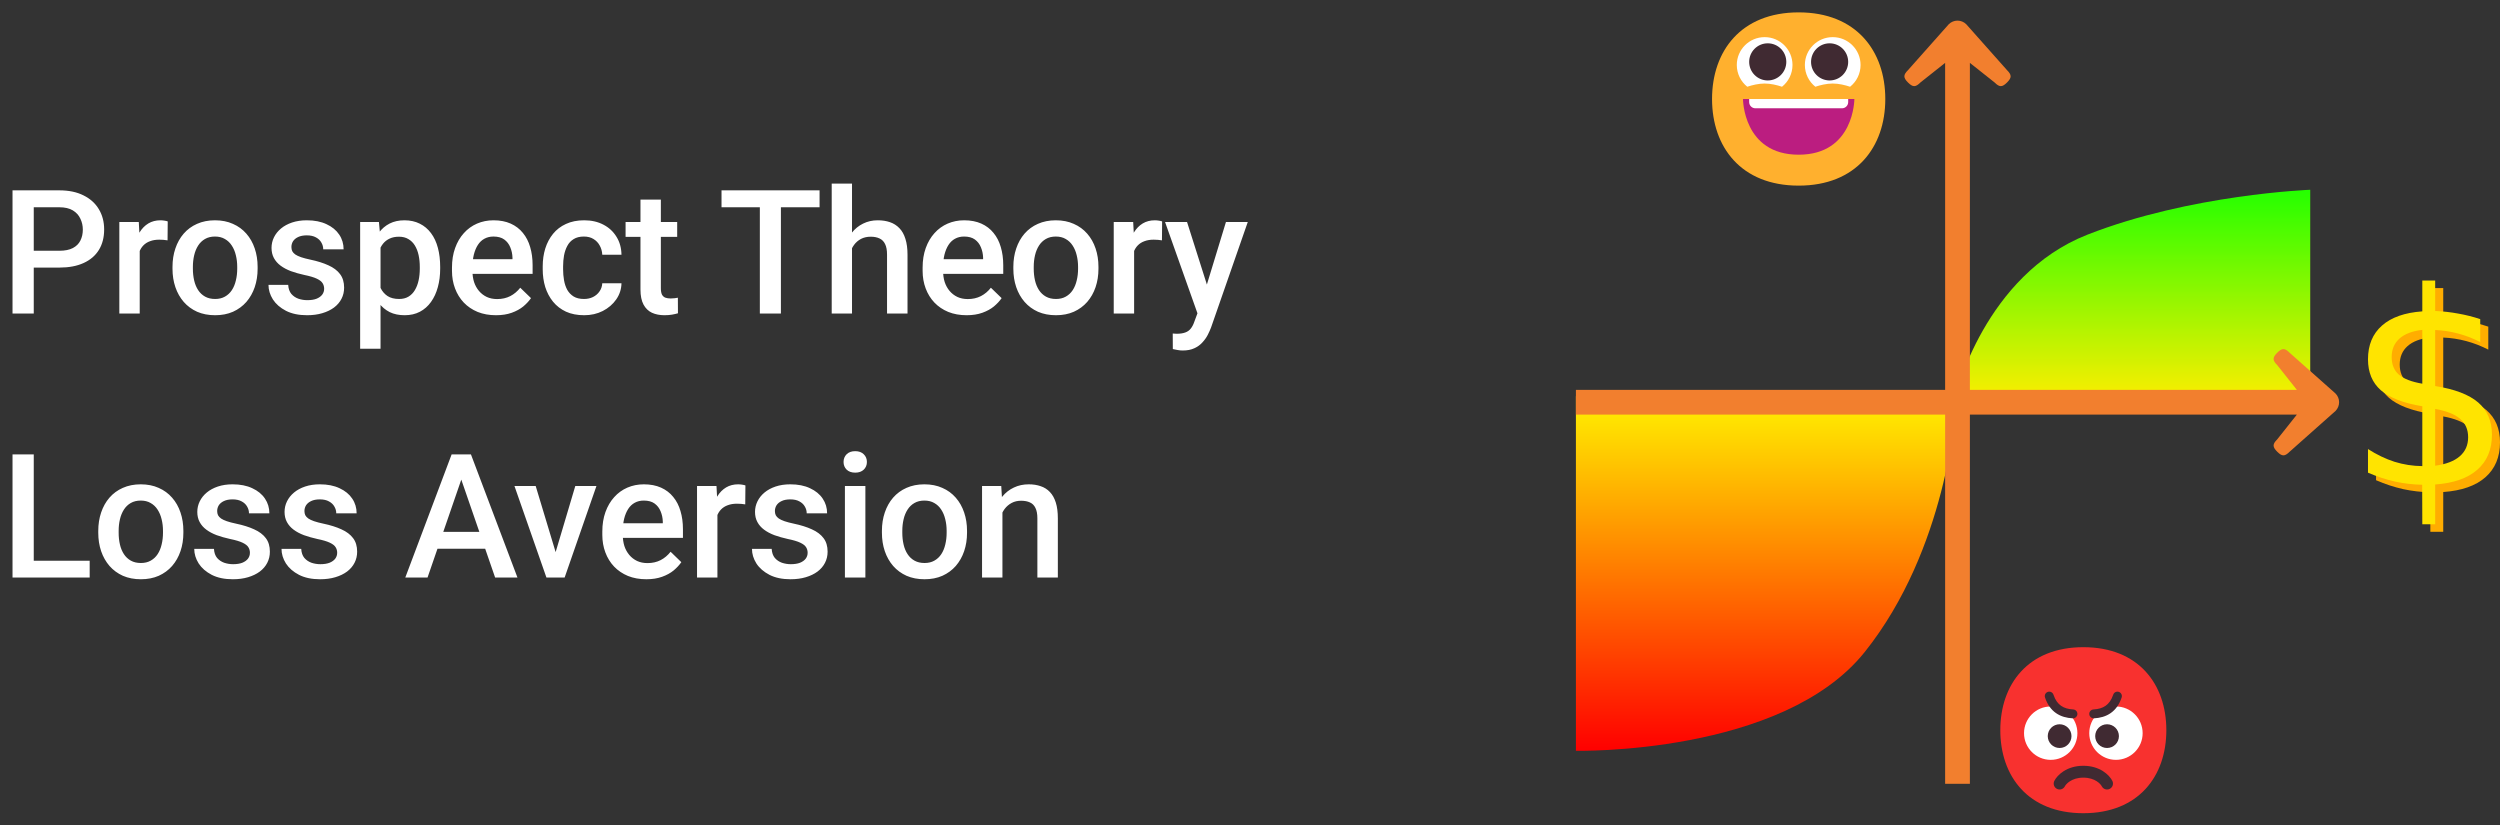 <svg width="303" height="100" viewBox="0 0 303 100" fill="none" xmlns="http://www.w3.org/2000/svg">
<rect x="0" y="0" width="303" height="100" fill="#333333" stroke="none"/>
<path d="M7.188 32.432H3.302V30.392H7.188C7.865 30.392 8.412 30.282 8.829 30.064C9.246 29.845 9.55 29.544 9.741 29.161C9.939 28.771 10.039 28.327 10.039 27.828C10.039 27.356 9.939 26.916 9.741 26.505C9.55 26.088 9.246 25.753 8.829 25.5C8.412 25.248 7.865 25.121 7.188 25.121H4.091V38H1.518V23.07H7.188C8.343 23.07 9.324 23.275 10.131 23.686C10.944 24.089 11.563 24.649 11.987 25.367C12.411 26.078 12.623 26.892 12.623 27.808C12.623 28.771 12.411 29.599 11.987 30.289C11.563 30.98 10.944 31.509 10.131 31.878C9.324 32.248 8.343 32.432 7.188 32.432ZM16.934 29.018V38H14.463V26.905H16.821L16.934 29.018ZM20.328 26.834L20.308 29.13C20.157 29.103 19.993 29.082 19.815 29.069C19.645 29.055 19.474 29.048 19.303 29.048C18.879 29.048 18.506 29.11 18.185 29.233C17.864 29.349 17.594 29.52 17.375 29.746C17.163 29.964 16.999 30.231 16.883 30.545C16.767 30.86 16.698 31.212 16.678 31.602L16.114 31.643C16.114 30.945 16.182 30.299 16.319 29.705C16.456 29.11 16.661 28.587 16.934 28.136C17.214 27.685 17.563 27.332 17.98 27.08C18.404 26.827 18.892 26.7 19.446 26.7C19.597 26.7 19.757 26.714 19.928 26.741C20.106 26.769 20.239 26.799 20.328 26.834ZM20.907 32.576V32.34C20.907 31.54 21.023 30.798 21.256 30.115C21.488 29.424 21.823 28.826 22.261 28.32C22.705 27.808 23.245 27.411 23.881 27.131C24.523 26.844 25.248 26.7 26.055 26.7C26.868 26.7 27.593 26.844 28.228 27.131C28.871 27.411 29.415 27.808 29.859 28.32C30.303 28.826 30.642 29.424 30.874 30.115C31.106 30.798 31.223 31.54 31.223 32.34V32.576C31.223 33.376 31.106 34.117 30.874 34.801C30.642 35.484 30.303 36.083 29.859 36.595C29.415 37.101 28.874 37.498 28.239 37.785C27.603 38.065 26.882 38.205 26.075 38.205C25.262 38.205 24.534 38.065 23.891 37.785C23.255 37.498 22.715 37.101 22.271 36.595C21.827 36.083 21.488 35.484 21.256 34.801C21.023 34.117 20.907 33.376 20.907 32.576ZM23.378 32.34V32.576C23.378 33.075 23.43 33.546 23.532 33.991C23.635 34.435 23.795 34.825 24.014 35.16C24.233 35.495 24.513 35.758 24.855 35.949C25.197 36.141 25.603 36.236 26.075 36.236C26.533 36.236 26.93 36.141 27.265 35.949C27.606 35.758 27.887 35.495 28.105 35.16C28.324 34.825 28.485 34.435 28.587 33.991C28.697 33.546 28.751 33.075 28.751 32.576V32.34C28.751 31.848 28.697 31.383 28.587 30.945C28.485 30.501 28.321 30.108 28.095 29.766C27.876 29.424 27.596 29.158 27.254 28.966C26.919 28.768 26.519 28.669 26.055 28.669C25.59 28.669 25.186 28.768 24.845 28.966C24.51 29.158 24.233 29.424 24.014 29.766C23.795 30.108 23.635 30.501 23.532 30.945C23.43 31.383 23.378 31.848 23.378 32.34ZM39.287 34.996C39.287 34.749 39.225 34.527 39.102 34.329C38.979 34.124 38.743 33.94 38.395 33.775C38.053 33.611 37.547 33.461 36.877 33.324C36.289 33.194 35.749 33.041 35.257 32.863C34.772 32.678 34.355 32.456 34.006 32.196C33.658 31.936 33.388 31.629 33.196 31.273C33.005 30.918 32.909 30.508 32.909 30.043C32.909 29.592 33.008 29.165 33.206 28.761C33.405 28.358 33.688 28.002 34.057 27.695C34.427 27.387 34.874 27.145 35.401 26.967C35.934 26.789 36.529 26.7 37.185 26.7C38.115 26.7 38.911 26.857 39.574 27.172C40.244 27.48 40.757 27.9 41.112 28.433C41.468 28.959 41.645 29.554 41.645 30.217H39.174C39.174 29.923 39.099 29.65 38.949 29.397C38.805 29.137 38.586 28.929 38.292 28.771C37.998 28.607 37.629 28.525 37.185 28.525C36.761 28.525 36.409 28.594 36.129 28.73C35.855 28.86 35.65 29.031 35.514 29.243C35.384 29.455 35.319 29.688 35.319 29.94C35.319 30.125 35.353 30.293 35.421 30.443C35.496 30.586 35.62 30.72 35.79 30.843C35.961 30.959 36.194 31.068 36.488 31.171C36.788 31.273 37.164 31.373 37.616 31.468C38.463 31.646 39.191 31.875 39.8 32.155C40.415 32.429 40.887 32.784 41.215 33.222C41.543 33.652 41.707 34.199 41.707 34.862C41.707 35.355 41.601 35.806 41.389 36.216C41.184 36.619 40.883 36.971 40.487 37.272C40.09 37.566 39.615 37.795 39.061 37.959C38.514 38.123 37.899 38.205 37.216 38.205C36.211 38.205 35.36 38.027 34.663 37.672C33.965 37.31 33.435 36.848 33.073 36.288C32.718 35.72 32.54 35.132 32.54 34.524H34.929C34.956 34.982 35.083 35.348 35.309 35.621C35.541 35.888 35.828 36.083 36.17 36.206C36.518 36.322 36.877 36.38 37.246 36.38C37.691 36.38 38.063 36.322 38.364 36.206C38.665 36.083 38.894 35.919 39.051 35.713C39.208 35.502 39.287 35.262 39.287 34.996ZM46.121 29.038V42.266H43.65V26.905H45.926L46.121 29.038ZM53.35 32.35V32.565C53.35 33.372 53.254 34.121 53.063 34.811C52.878 35.495 52.601 36.093 52.232 36.605C51.87 37.111 51.422 37.504 50.889 37.785C50.356 38.065 49.741 38.205 49.043 38.205C48.353 38.205 47.748 38.079 47.228 37.826C46.716 37.566 46.282 37.2 45.926 36.728C45.571 36.257 45.283 35.703 45.065 35.067C44.853 34.425 44.703 33.721 44.614 32.955V32.124C44.703 31.311 44.853 30.573 45.065 29.91C45.283 29.247 45.571 28.676 45.926 28.197C46.282 27.719 46.716 27.35 47.228 27.09C47.741 26.83 48.339 26.7 49.023 26.7C49.72 26.7 50.339 26.837 50.879 27.11C51.419 27.377 51.873 27.76 52.242 28.259C52.612 28.751 52.889 29.346 53.073 30.043C53.258 30.733 53.35 31.502 53.35 32.35ZM50.879 32.565V32.35C50.879 31.837 50.831 31.362 50.735 30.925C50.639 30.48 50.489 30.091 50.284 29.756C50.079 29.421 49.816 29.161 49.495 28.977C49.18 28.785 48.801 28.689 48.356 28.689C47.919 28.689 47.543 28.765 47.228 28.915C46.914 29.059 46.651 29.26 46.439 29.52C46.227 29.78 46.063 30.084 45.947 30.433C45.83 30.774 45.748 31.147 45.7 31.55V33.54C45.782 34.032 45.923 34.483 46.121 34.893C46.319 35.303 46.599 35.631 46.962 35.877C47.331 36.117 47.803 36.236 48.377 36.236C48.821 36.236 49.2 36.141 49.515 35.949C49.829 35.758 50.086 35.495 50.284 35.16C50.489 34.818 50.639 34.425 50.735 33.98C50.831 33.536 50.879 33.065 50.879 32.565ZM60.112 38.205C59.292 38.205 58.55 38.072 57.887 37.805C57.231 37.532 56.67 37.152 56.205 36.667C55.747 36.182 55.395 35.611 55.149 34.955C54.903 34.298 54.78 33.591 54.78 32.832V32.422C54.78 31.554 54.907 30.768 55.16 30.064C55.412 29.359 55.764 28.758 56.216 28.259C56.667 27.753 57.2 27.367 57.815 27.1C58.431 26.834 59.097 26.7 59.815 26.7C60.608 26.7 61.301 26.834 61.896 27.1C62.491 27.367 62.983 27.743 63.373 28.228C63.769 28.706 64.063 29.277 64.255 29.94C64.453 30.604 64.552 31.335 64.552 32.135V33.191H55.98V31.417H62.112V31.222C62.098 30.778 62.009 30.361 61.845 29.971C61.688 29.581 61.445 29.267 61.117 29.028C60.789 28.789 60.351 28.669 59.804 28.669C59.394 28.669 59.029 28.758 58.707 28.936C58.393 29.106 58.13 29.356 57.918 29.684C57.706 30.012 57.542 30.409 57.426 30.873C57.316 31.331 57.261 31.848 57.261 32.422V32.832C57.261 33.317 57.326 33.769 57.456 34.185C57.593 34.596 57.791 34.955 58.051 35.262C58.311 35.57 58.625 35.812 58.994 35.99C59.364 36.161 59.784 36.247 60.256 36.247C60.85 36.247 61.38 36.127 61.845 35.888C62.31 35.648 62.713 35.31 63.055 34.873L64.357 36.134C64.118 36.482 63.807 36.817 63.424 37.139C63.041 37.453 62.573 37.709 62.019 37.908C61.472 38.106 60.837 38.205 60.112 38.205ZM70.781 36.236C71.184 36.236 71.547 36.158 71.868 36.001C72.196 35.836 72.459 35.611 72.657 35.324C72.862 35.037 72.975 34.705 72.996 34.329H75.323C75.31 35.047 75.098 35.7 74.688 36.288C74.278 36.876 73.734 37.344 73.057 37.692C72.381 38.034 71.632 38.205 70.812 38.205C69.964 38.205 69.226 38.062 68.597 37.774C67.968 37.48 67.445 37.077 67.028 36.565C66.611 36.052 66.297 35.46 66.085 34.791C65.88 34.121 65.777 33.403 65.777 32.637V32.278C65.777 31.513 65.88 30.795 66.085 30.125C66.297 29.448 66.611 28.854 67.028 28.341C67.445 27.828 67.968 27.428 68.597 27.141C69.226 26.847 69.961 26.7 70.802 26.7C71.69 26.7 72.469 26.878 73.139 27.233C73.809 27.582 74.336 28.071 74.719 28.7C75.108 29.322 75.31 30.046 75.323 30.873H72.996C72.975 30.463 72.873 30.094 72.688 29.766C72.51 29.431 72.258 29.165 71.929 28.966C71.608 28.768 71.222 28.669 70.771 28.669C70.272 28.669 69.858 28.771 69.53 28.977C69.202 29.175 68.945 29.448 68.761 29.797C68.576 30.139 68.443 30.525 68.361 30.956C68.286 31.379 68.248 31.82 68.248 32.278V32.637C68.248 33.095 68.286 33.54 68.361 33.97C68.436 34.401 68.566 34.787 68.751 35.129C68.942 35.464 69.202 35.734 69.53 35.939C69.858 36.137 70.275 36.236 70.781 36.236ZM82.075 26.905V28.71H75.82V26.905H82.075ZM77.625 24.188H80.096V34.934C80.096 35.276 80.144 35.539 80.24 35.724C80.343 35.901 80.483 36.021 80.66 36.083C80.838 36.144 81.047 36.175 81.286 36.175C81.457 36.175 81.621 36.165 81.778 36.144C81.935 36.123 82.062 36.103 82.157 36.083L82.168 37.969C81.963 38.031 81.723 38.085 81.45 38.133C81.183 38.181 80.876 38.205 80.527 38.205C79.96 38.205 79.457 38.106 79.02 37.908C78.582 37.703 78.24 37.371 77.994 36.913C77.748 36.455 77.625 35.847 77.625 35.088V24.188ZM94.646 23.07V38H92.093V23.07H94.646ZM99.332 23.07V25.121H87.448V23.07H99.332ZM103.264 22.25V38H100.803V22.25H103.264ZM102.834 32.042L102.034 32.032C102.041 31.267 102.147 30.559 102.352 29.91C102.564 29.26 102.857 28.696 103.233 28.218C103.616 27.732 104.074 27.36 104.607 27.1C105.141 26.834 105.732 26.7 106.381 26.7C106.928 26.7 107.42 26.775 107.858 26.926C108.302 27.076 108.685 27.319 109.006 27.654C109.328 27.982 109.57 28.413 109.734 28.946C109.905 29.472 109.991 30.115 109.991 30.873V38H107.509V30.853C107.509 30.32 107.431 29.896 107.273 29.581C107.123 29.267 106.901 29.041 106.607 28.905C106.313 28.761 105.954 28.689 105.53 28.689C105.086 28.689 104.693 28.778 104.351 28.956C104.016 29.134 103.736 29.377 103.51 29.684C103.285 29.992 103.114 30.347 102.998 30.75C102.888 31.154 102.834 31.584 102.834 32.042ZM117.153 38.205C116.333 38.205 115.591 38.072 114.928 37.805C114.271 37.532 113.711 37.152 113.246 36.667C112.788 36.182 112.436 35.611 112.19 34.955C111.944 34.298 111.821 33.591 111.821 32.832V32.422C111.821 31.554 111.947 30.768 112.2 30.064C112.453 29.359 112.805 28.758 113.256 28.259C113.708 27.753 114.241 27.367 114.856 27.1C115.471 26.834 116.138 26.7 116.855 26.7C117.648 26.7 118.342 26.834 118.937 27.1C119.532 27.367 120.024 27.743 120.414 28.228C120.81 28.706 121.104 29.277 121.295 29.94C121.494 30.604 121.593 31.335 121.593 32.135V33.191H113.021V31.417H119.152V31.222C119.139 30.778 119.05 30.361 118.886 29.971C118.729 29.581 118.486 29.267 118.158 29.028C117.83 28.789 117.392 28.669 116.845 28.669C116.435 28.669 116.069 28.758 115.748 28.936C115.434 29.106 115.17 29.356 114.959 29.684C114.747 30.012 114.583 30.409 114.466 30.873C114.357 31.331 114.302 31.848 114.302 32.422V32.832C114.302 33.317 114.367 33.769 114.497 34.185C114.634 34.596 114.832 34.955 115.092 35.262C115.352 35.57 115.666 35.812 116.035 35.99C116.404 36.161 116.825 36.247 117.296 36.247C117.891 36.247 118.421 36.127 118.886 35.888C119.351 35.648 119.754 35.31 120.096 34.873L121.398 36.134C121.159 36.482 120.848 36.817 120.465 37.139C120.082 37.453 119.614 37.709 119.06 37.908C118.513 38.106 117.877 38.205 117.153 38.205ZM122.818 32.576V32.34C122.818 31.54 122.934 30.798 123.166 30.115C123.399 29.424 123.734 28.826 124.171 28.32C124.616 27.808 125.156 27.411 125.791 27.131C126.434 26.844 127.159 26.7 127.965 26.7C128.779 26.7 129.503 26.844 130.139 27.131C130.782 27.411 131.325 27.808 131.77 28.32C132.214 28.826 132.552 29.424 132.785 30.115C133.017 30.798 133.133 31.54 133.133 32.34V32.576C133.133 33.376 133.017 34.117 132.785 34.801C132.552 35.484 132.214 36.083 131.77 36.595C131.325 37.101 130.785 37.498 130.149 37.785C129.514 38.065 128.792 38.205 127.986 38.205C127.172 38.205 126.444 38.065 125.802 37.785C125.166 37.498 124.626 37.101 124.182 36.595C123.737 36.083 123.399 35.484 123.166 34.801C122.934 34.117 122.818 33.376 122.818 32.576ZM125.289 32.34V32.576C125.289 33.075 125.34 33.546 125.443 33.991C125.545 34.435 125.706 34.825 125.925 35.16C126.144 35.495 126.424 35.758 126.766 35.949C127.107 36.141 127.514 36.236 127.986 36.236C128.444 36.236 128.84 36.141 129.175 35.949C129.517 35.758 129.797 35.495 130.016 35.16C130.235 34.825 130.395 34.435 130.498 33.991C130.607 33.546 130.662 33.075 130.662 32.576V32.34C130.662 31.848 130.607 31.383 130.498 30.945C130.395 30.501 130.231 30.108 130.006 29.766C129.787 29.424 129.507 29.158 129.165 28.966C128.83 28.768 128.43 28.669 127.965 28.669C127.5 28.669 127.097 28.768 126.755 28.966C126.42 29.158 126.144 29.424 125.925 29.766C125.706 30.108 125.545 30.501 125.443 30.945C125.34 31.383 125.289 31.848 125.289 32.34ZM137.455 29.018V38H134.984V26.905H137.342L137.455 29.018ZM140.849 26.834L140.829 29.13C140.678 29.103 140.514 29.082 140.336 29.069C140.165 29.055 139.995 29.048 139.824 29.048C139.4 29.048 139.027 29.11 138.706 29.233C138.385 29.349 138.115 29.52 137.896 29.746C137.684 29.964 137.52 30.231 137.404 30.545C137.288 30.86 137.219 31.212 137.199 31.602L136.635 31.643C136.635 30.945 136.703 30.299 136.84 29.705C136.976 29.11 137.182 28.587 137.455 28.136C137.735 27.685 138.084 27.332 138.501 27.08C138.925 26.827 139.413 26.7 139.967 26.7C140.118 26.7 140.278 26.714 140.449 26.741C140.627 26.769 140.76 26.799 140.849 26.834ZM145.571 36.79L148.585 26.905H151.231L146.781 39.692C146.678 39.965 146.545 40.263 146.381 40.584C146.217 40.905 146.001 41.209 145.735 41.497C145.475 41.791 145.15 42.026 144.761 42.204C144.371 42.389 143.899 42.481 143.346 42.481C143.127 42.481 142.915 42.46 142.71 42.419C142.512 42.385 142.324 42.348 142.146 42.307L142.136 40.42C142.204 40.427 142.286 40.434 142.382 40.44C142.484 40.447 142.566 40.451 142.628 40.451C143.038 40.451 143.38 40.399 143.653 40.297C143.927 40.201 144.149 40.044 144.32 39.825C144.497 39.606 144.648 39.312 144.771 38.943L145.571 36.79ZM143.869 26.905L146.504 35.211L146.945 37.815L145.232 38.256L141.203 26.905H143.869ZM10.869 67.96V70H3.374V67.96H10.869ZM4.091 55.07V70H1.518V55.07H4.091ZM11.91 64.576V64.34C11.91 63.54 12.026 62.798 12.258 62.115C12.491 61.424 12.826 60.826 13.263 60.32C13.707 59.808 14.248 59.411 14.883 59.131C15.526 58.844 16.25 58.7 17.057 58.7C17.871 58.7 18.595 58.844 19.231 59.131C19.873 59.411 20.417 59.808 20.861 60.32C21.306 60.826 21.644 61.424 21.876 62.115C22.109 62.798 22.225 63.54 22.225 64.34V64.576C22.225 65.376 22.109 66.117 21.876 66.801C21.644 67.484 21.306 68.082 20.861 68.595C20.417 69.101 19.877 69.498 19.241 69.785C18.605 70.065 17.884 70.205 17.078 70.205C16.264 70.205 15.536 70.065 14.893 69.785C14.258 69.498 13.718 69.101 13.273 68.595C12.829 68.082 12.491 67.484 12.258 66.801C12.026 66.117 11.91 65.376 11.91 64.576ZM14.381 64.34V64.576C14.381 65.075 14.432 65.546 14.535 65.991C14.637 66.435 14.798 66.825 15.017 67.16C15.235 67.495 15.516 67.758 15.857 67.949C16.199 68.141 16.606 68.236 17.078 68.236C17.536 68.236 17.932 68.141 18.267 67.949C18.609 67.758 18.889 67.495 19.108 67.16C19.327 66.825 19.487 66.435 19.59 65.991C19.699 65.546 19.754 65.075 19.754 64.576V64.34C19.754 63.848 19.699 63.383 19.59 62.945C19.487 62.501 19.323 62.108 19.098 61.766C18.879 61.424 18.599 61.158 18.257 60.966C17.922 60.768 17.522 60.669 17.057 60.669C16.592 60.669 16.189 60.768 15.847 60.966C15.512 61.158 15.235 61.424 15.017 61.766C14.798 62.108 14.637 62.501 14.535 62.945C14.432 63.383 14.381 63.848 14.381 64.34ZM30.29 66.996C30.29 66.749 30.228 66.527 30.105 66.329C29.982 66.124 29.746 65.939 29.397 65.775C29.056 65.611 28.55 65.461 27.88 65.324C27.292 65.194 26.752 65.04 26.26 64.863C25.774 64.678 25.357 64.456 25.009 64.196C24.66 63.937 24.39 63.629 24.199 63.273C24.007 62.918 23.912 62.508 23.912 62.043C23.912 61.592 24.011 61.165 24.209 60.761C24.407 60.358 24.691 60.002 25.06 59.695C25.429 59.387 25.877 59.145 26.403 58.967C26.936 58.789 27.531 58.7 28.187 58.7C29.117 58.7 29.913 58.857 30.577 59.172C31.247 59.48 31.759 59.9 32.115 60.433C32.47 60.959 32.648 61.554 32.648 62.217H30.177C30.177 61.923 30.102 61.65 29.951 61.397C29.808 61.137 29.589 60.929 29.295 60.772C29.001 60.607 28.632 60.525 28.187 60.525C27.764 60.525 27.412 60.594 27.131 60.73C26.858 60.86 26.653 61.031 26.516 61.243C26.386 61.455 26.321 61.688 26.321 61.94C26.321 62.125 26.355 62.292 26.424 62.443C26.499 62.586 26.622 62.72 26.793 62.843C26.964 62.959 27.196 63.068 27.49 63.171C27.791 63.273 28.167 63.373 28.618 63.468C29.466 63.646 30.194 63.875 30.802 64.155C31.417 64.429 31.889 64.784 32.217 65.222C32.545 65.652 32.709 66.199 32.709 66.862C32.709 67.355 32.603 67.806 32.392 68.216C32.186 68.619 31.886 68.971 31.489 69.272C31.093 69.566 30.618 69.795 30.064 69.959C29.517 70.123 28.902 70.205 28.218 70.205C27.213 70.205 26.362 70.027 25.665 69.672C24.968 69.31 24.438 68.848 24.076 68.288C23.72 67.72 23.542 67.132 23.542 66.524H25.932C25.959 66.982 26.085 67.348 26.311 67.621C26.543 67.888 26.831 68.082 27.172 68.206C27.521 68.322 27.88 68.38 28.249 68.38C28.693 68.38 29.066 68.322 29.367 68.206C29.667 68.082 29.896 67.918 30.054 67.713C30.211 67.501 30.29 67.262 30.29 66.996ZM40.866 66.996C40.866 66.749 40.805 66.527 40.681 66.329C40.559 66.124 40.323 65.939 39.974 65.775C39.632 65.611 39.126 65.461 38.456 65.324C37.868 65.194 37.328 65.04 36.836 64.863C36.351 64.678 35.934 64.456 35.585 64.196C35.237 63.937 34.967 63.629 34.775 63.273C34.584 62.918 34.488 62.508 34.488 62.043C34.488 61.592 34.587 61.165 34.785 60.761C34.984 60.358 35.267 60.002 35.637 59.695C36.006 59.387 36.453 59.145 36.98 58.967C37.513 58.789 38.108 58.7 38.764 58.7C39.694 58.7 40.49 58.857 41.153 59.172C41.823 59.48 42.336 59.9 42.691 60.433C43.047 60.959 43.224 61.554 43.224 62.217H40.753C40.753 61.923 40.678 61.65 40.528 61.397C40.384 61.137 40.165 60.929 39.871 60.772C39.578 60.607 39.208 60.525 38.764 60.525C38.34 60.525 37.988 60.594 37.708 60.73C37.434 60.86 37.229 61.031 37.093 61.243C36.963 61.455 36.898 61.688 36.898 61.94C36.898 62.125 36.932 62.292 37 62.443C37.076 62.586 37.199 62.72 37.37 62.843C37.54 62.959 37.773 63.068 38.067 63.171C38.367 63.273 38.743 63.373 39.195 63.468C40.042 63.646 40.77 63.875 41.379 64.155C41.994 64.429 42.466 64.784 42.794 65.222C43.122 65.652 43.286 66.199 43.286 66.862C43.286 67.355 43.18 67.806 42.968 68.216C42.763 68.619 42.462 68.971 42.066 69.272C41.669 69.566 41.194 69.795 40.641 69.959C40.094 70.123 39.478 70.205 38.795 70.205C37.79 70.205 36.939 70.027 36.242 69.672C35.544 69.31 35.014 68.848 34.652 68.288C34.297 67.72 34.119 67.132 34.119 66.524H36.508C36.535 66.982 36.662 67.348 36.888 67.621C37.12 67.888 37.407 68.082 37.749 68.206C38.097 68.322 38.456 68.38 38.826 68.38C39.27 68.38 39.642 68.322 39.943 68.206C40.244 68.082 40.473 67.918 40.63 67.713C40.788 67.501 40.866 67.262 40.866 66.996ZM56.277 57.06L51.817 70H49.12L54.739 55.07H56.462L56.277 57.06ZM60.01 70L55.539 57.06L55.344 55.07H57.077L62.717 70H60.01ZM59.794 64.463V66.503H51.673V64.463H59.794ZM67.008 68.041L69.725 58.905H72.288L68.433 70H66.833L67.008 68.041ZM64.926 58.905L67.695 68.082L67.828 70H66.228L62.352 58.905H64.926ZM78.333 70.205C77.512 70.205 76.771 70.072 76.108 69.805C75.451 69.532 74.891 69.152 74.426 68.667C73.968 68.182 73.616 67.611 73.37 66.955C73.124 66.298 73.001 65.591 73.001 64.832V64.422C73.001 63.554 73.127 62.768 73.38 62.063C73.633 61.359 73.985 60.758 74.436 60.259C74.887 59.753 75.421 59.367 76.036 59.1C76.651 58.834 77.318 58.7 78.035 58.7C78.828 58.7 79.522 58.834 80.117 59.1C80.712 59.367 81.204 59.743 81.594 60.228C81.99 60.706 82.284 61.277 82.475 61.94C82.674 62.603 82.773 63.335 82.773 64.135V65.191H74.2V63.417H80.332V63.222C80.319 62.778 80.23 62.361 80.066 61.971C79.908 61.581 79.666 61.267 79.338 61.028C79.01 60.789 78.572 60.669 78.025 60.669C77.615 60.669 77.249 60.758 76.928 60.935C76.614 61.106 76.35 61.356 76.138 61.684C75.927 62.012 75.762 62.409 75.646 62.873C75.537 63.331 75.482 63.848 75.482 64.422V64.832C75.482 65.317 75.547 65.769 75.677 66.186C75.814 66.596 76.012 66.955 76.272 67.262C76.531 67.57 76.846 67.812 77.215 67.99C77.584 68.161 78.005 68.247 78.476 68.247C79.071 68.247 79.601 68.127 80.066 67.888C80.531 67.648 80.934 67.31 81.276 66.873L82.578 68.134C82.339 68.482 82.028 68.817 81.645 69.139C81.262 69.453 80.794 69.71 80.24 69.908C79.693 70.106 79.057 70.205 78.333 70.205ZM86.951 61.018V70H84.48V58.905H86.838L86.951 61.018ZM90.345 58.834L90.324 61.13C90.174 61.103 90.01 61.083 89.832 61.069C89.661 61.055 89.49 61.048 89.32 61.048C88.896 61.048 88.523 61.11 88.202 61.233C87.88 61.349 87.611 61.52 87.392 61.746C87.18 61.964 87.016 62.231 86.9 62.545C86.783 62.86 86.715 63.212 86.695 63.602L86.13 63.643C86.13 62.945 86.199 62.299 86.336 61.705C86.472 61.11 86.677 60.587 86.951 60.136C87.231 59.685 87.58 59.333 87.997 59.08C88.421 58.827 88.909 58.7 89.463 58.7C89.613 58.7 89.774 58.714 89.945 58.741C90.123 58.769 90.256 58.799 90.345 58.834ZM97.886 66.996C97.886 66.749 97.825 66.527 97.702 66.329C97.579 66.124 97.343 65.939 96.994 65.775C96.652 65.611 96.147 65.461 95.477 65.324C94.889 65.194 94.349 65.04 93.856 64.863C93.371 64.678 92.954 64.456 92.606 64.196C92.257 63.937 91.987 63.629 91.796 63.273C91.604 62.918 91.508 62.508 91.508 62.043C91.508 61.592 91.608 61.165 91.806 60.761C92.004 60.358 92.288 60.002 92.657 59.695C93.026 59.387 93.474 59.145 94 58.967C94.533 58.789 95.128 58.7 95.784 58.7C96.714 58.7 97.51 58.857 98.173 59.172C98.843 59.48 99.356 59.9 99.712 60.433C100.067 60.959 100.245 61.554 100.245 62.217H97.773C97.773 61.923 97.698 61.65 97.548 61.397C97.404 61.137 97.186 60.929 96.892 60.772C96.598 60.607 96.229 60.525 95.784 60.525C95.361 60.525 95.008 60.594 94.728 60.73C94.455 60.86 94.25 61.031 94.113 61.243C93.983 61.455 93.918 61.688 93.918 61.94C93.918 62.125 93.952 62.292 94.021 62.443C94.096 62.586 94.219 62.72 94.39 62.843C94.561 62.959 94.793 63.068 95.087 63.171C95.388 63.273 95.764 63.373 96.215 63.468C97.063 63.646 97.791 63.875 98.399 64.155C99.014 64.429 99.486 64.784 99.814 65.222C100.142 65.652 100.306 66.199 100.306 66.862C100.306 67.355 100.2 67.806 99.988 68.216C99.783 68.619 99.483 68.971 99.086 69.272C98.69 69.566 98.215 69.795 97.661 69.959C97.114 70.123 96.499 70.205 95.815 70.205C94.81 70.205 93.959 70.027 93.262 69.672C92.565 69.31 92.035 68.848 91.672 68.288C91.317 67.72 91.139 67.132 91.139 66.524H93.528C93.556 66.982 93.682 67.348 93.908 67.621C94.14 67.888 94.427 68.082 94.769 68.206C95.118 68.322 95.477 68.38 95.846 68.38C96.29 68.38 96.663 68.322 96.963 68.206C97.264 68.082 97.493 67.918 97.65 67.713C97.808 67.501 97.886 67.262 97.886 66.996ZM104.884 58.905V70H102.403V58.905H104.884ZM102.239 55.993C102.239 55.617 102.362 55.306 102.608 55.06C102.861 54.807 103.21 54.681 103.654 54.681C104.091 54.681 104.437 54.807 104.69 55.06C104.942 55.306 105.069 55.617 105.069 55.993C105.069 56.362 104.942 56.67 104.69 56.916C104.437 57.162 104.091 57.285 103.654 57.285C103.21 57.285 102.861 57.162 102.608 56.916C102.362 56.67 102.239 56.362 102.239 55.993ZM106.889 64.576V64.34C106.889 63.54 107.005 62.798 107.237 62.115C107.47 61.424 107.805 60.826 108.242 60.32C108.687 59.808 109.227 59.411 109.862 59.131C110.505 58.844 111.23 58.7 112.036 58.7C112.85 58.7 113.574 58.844 114.21 59.131C114.853 59.411 115.396 59.808 115.84 60.32C116.285 60.826 116.623 61.424 116.855 62.115C117.088 62.798 117.204 63.54 117.204 64.34V64.576C117.204 65.376 117.088 66.117 116.855 66.801C116.623 67.484 116.285 68.082 115.84 68.595C115.396 69.101 114.856 69.498 114.22 69.785C113.584 70.065 112.863 70.205 112.057 70.205C111.243 70.205 110.515 70.065 109.873 69.785C109.237 69.498 108.697 69.101 108.252 68.595C107.808 68.082 107.47 67.484 107.237 66.801C107.005 66.117 106.889 65.376 106.889 64.576ZM109.36 64.34V64.576C109.36 65.075 109.411 65.546 109.514 65.991C109.616 66.435 109.777 66.825 109.996 67.16C110.214 67.495 110.495 67.758 110.836 67.949C111.178 68.141 111.585 68.236 112.057 68.236C112.515 68.236 112.911 68.141 113.246 67.949C113.588 67.758 113.868 67.495 114.087 67.16C114.306 66.825 114.466 66.435 114.569 65.991C114.678 65.546 114.733 65.075 114.733 64.576V64.34C114.733 63.848 114.678 63.383 114.569 62.945C114.466 62.501 114.302 62.108 114.077 61.766C113.858 61.424 113.578 61.158 113.236 60.966C112.901 60.768 112.501 60.669 112.036 60.669C111.571 60.669 111.168 60.768 110.826 60.966C110.491 61.158 110.214 61.424 109.996 61.766C109.777 62.108 109.616 62.501 109.514 62.945C109.411 63.383 109.36 63.848 109.36 64.34ZM121.495 61.274V70H119.024V58.905H121.352L121.495 61.274ZM121.054 64.043L120.254 64.032C120.261 63.246 120.371 62.525 120.582 61.869C120.801 61.212 121.102 60.648 121.485 60.177C121.874 59.705 122.339 59.343 122.879 59.09C123.419 58.83 124.021 58.7 124.684 58.7C125.217 58.7 125.699 58.775 126.13 58.926C126.567 59.069 126.94 59.305 127.248 59.633C127.562 59.961 127.801 60.389 127.965 60.915C128.129 61.435 128.211 62.074 128.211 62.833V70H125.73V62.822C125.73 62.289 125.651 61.869 125.494 61.561C125.344 61.247 125.122 61.024 124.828 60.895C124.54 60.758 124.182 60.69 123.751 60.69C123.327 60.69 122.948 60.778 122.613 60.956C122.278 61.134 121.994 61.377 121.762 61.684C121.536 61.992 121.362 62.347 121.239 62.751C121.116 63.154 121.054 63.584 121.054 64.043Z" fill="white"/>
<path d="M191 48.023H237C237 48.023 240.5 33.336 253 28.44C265.5 23.544 280 23 280 23V49.654H237C237 49.654 236 66.518 226 79.029C216 91.54 191 90.996 191 90.996V48.023Z" fill="url(#paint0_linear_711_14755)"/>
<path fill-rule="evenodd" clip-rule="evenodd" d="M277.5 42.75L283.061 47.689C283.646 48.275 283.646 49.225 283.061 49.81L277.5 54.75C276.914 55.336 276.586 55.336 276 54.75C275.414 54.164 275.414 53.836 276 53.25L278.379 50.25L191 50.25L191 47.25L278.379 47.25L276 44.25C275.414 43.664 275.414 43.336 276 42.75C276.586 42.164 276.914 42.164 277.5 42.75Z" fill="#F27F2E"/>
<path fill-rule="evenodd" clip-rule="evenodd" d="M231.25 8.5L236.189 2.939C236.775 2.354 237.725 2.354 238.31 2.939L243.25 8.5C243.836 9.086 243.836 9.414 243.25 10C242.664 10.586 242.336 10.586 241.75 10L238.75 7.621L238.75 95H235.75L235.75 7.621L232.75 10C232.164 10.586 231.836 10.586 231.25 10C230.664 9.414 230.664 9.086 231.25 8.5Z" fill="#F27F2E"/>
<path d="M217.999 22.498C225 22.498 228.498 17.798 228.498 11.999C228.498 6.201 225 1.5 217.999 1.5C210.998 1.5 207.5 6.201 207.5 11.999C207.5 17.798 210.998 22.498 217.999 22.498Z" fill="#FFB02E"/>
<path d="M217.25 7.875C217.25 8.943 216.754 9.895 215.98 10.513C215.377 10.311 214.608 10.125 213.875 10.125C213.142 10.125 212.373 10.311 211.77 10.513C210.996 9.895 210.5 8.943 210.5 7.875C210.5 6.011 212.011 4.5 213.875 4.5C215.739 4.5 217.25 6.011 217.25 7.875Z" fill="white"/>
<path d="M225.5 7.875C225.5 8.943 225.004 9.895 224.23 10.513C223.627 10.311 222.858 10.125 222.125 10.125C221.392 10.125 220.623 10.311 220.02 10.513C219.246 9.895 218.75 8.943 218.75 7.875C218.75 6.011 220.261 4.5 222.125 4.5C223.989 4.5 225.5 6.011 225.5 7.875Z" fill="white"/>
<path d="M214.25 9.75C215.493 9.75 216.5 8.743 216.5 7.5C216.5 6.257 215.493 5.25 214.25 5.25C213.007 5.25 212 6.257 212 7.5C212 8.743 213.007 9.75 214.25 9.75Z" fill="#402A32"/>
<path d="M221.75 9.75C222.993 9.75 224 8.743 224 7.5C224 6.257 222.993 5.25 221.75 5.25C220.507 5.25 219.5 6.257 219.5 7.5C219.5 8.743 220.507 9.75 221.75 9.75Z" fill="#402A32"/>
<path d="M218 18.75C211.25 18.75 211.25 12 211.25 12H224.75C224.75 12 224.75 18.75 218 18.75Z" fill="#BB1D80"/>
<path d="M212 12.375V12H224V12.375C224 12.789 223.664 13.125 223.25 13.125H212.75C212.336 13.125 212 12.789 212 12.375Z" fill="white"/>
<path d="M252.499 98.561C259.208 98.561 262.561 94.056 262.561 88.499C262.561 82.942 259.208 78.438 252.499 78.438C245.79 78.438 242.438 82.942 242.438 88.499C242.438 94.056 245.79 98.561 252.499 98.561Z" fill="#F8312F"/>
<path d="M248.547 92.094C250.333 92.094 251.781 90.646 251.781 88.859C251.781 87.073 250.333 85.625 248.547 85.625C246.761 85.625 245.312 87.073 245.312 88.859C245.312 90.646 246.761 92.094 248.547 92.094Z" fill="white"/>
<path d="M256.453 92.094C258.239 92.094 259.688 90.646 259.688 88.859C259.688 87.073 258.239 85.625 256.453 85.625C254.667 85.625 253.219 87.073 253.219 88.859C253.219 90.646 254.667 92.094 256.453 92.094Z" fill="white"/>
<path d="M251.271 85.985C251.568 86.001 251.796 86.255 251.781 86.552C251.765 86.849 251.511 87.078 251.214 87.062C250.483 87.023 249.784 86.843 249.189 86.429C248.589 86.011 248.14 85.386 247.856 84.538C247.762 84.256 247.914 83.95 248.196 83.856C248.479 83.761 248.784 83.914 248.879 84.196C249.102 84.863 249.426 85.281 249.805 85.544C250.189 85.812 250.675 85.953 251.271 85.985Z" fill="#402A32"/>
<path d="M253.729 85.985C253.432 86.001 253.204 86.255 253.22 86.552C253.236 86.849 253.489 87.078 253.787 87.062C254.518 87.023 255.216 86.843 255.811 86.429C256.412 86.011 256.861 85.386 257.144 84.538C257.239 84.256 257.086 83.95 256.804 83.856C256.522 83.761 256.216 83.914 256.122 84.196C255.899 84.863 255.574 85.281 255.195 85.544C254.811 85.812 254.325 85.953 253.729 85.985Z" fill="#402A32"/>
<path d="M252.5 94.25C251.059 94.25 250.391 95.044 250.268 95.29C250.09 95.645 249.659 95.789 249.304 95.612C248.949 95.434 248.805 95.002 248.982 94.647C249.338 93.935 250.491 92.812 252.5 92.812C254.509 92.812 255.662 93.935 256.018 94.647C256.196 95.002 256.052 95.434 255.697 95.612C255.342 95.789 254.91 95.645 254.732 95.29C254.609 95.044 253.941 94.25 252.5 94.25Z" fill="#402A32"/>
<path d="M251.063 89.219C251.063 90.013 250.419 90.656 249.625 90.656C248.831 90.656 248.188 90.013 248.188 89.219C248.188 88.425 248.831 87.781 249.625 87.781C250.419 87.781 251.063 88.425 251.063 89.219Z" fill="#402A32"/>
<path d="M256.813 89.219C256.813 90.013 256.169 90.656 255.375 90.656C254.581 90.656 253.938 90.013 253.938 89.219C253.938 88.425 254.581 87.781 255.375 87.781C256.169 87.781 256.813 88.425 256.813 89.219Z" fill="#402A32"/>
<path d="M296.12 64.454H294.56L294.545 59.665C293.453 59.644 292.36 59.517 291.268 59.284C290.176 59.04 289.079 58.679 287.977 58.202V55.339C289.037 56.017 290.109 56.532 291.19 56.882C292.282 57.221 293.406 57.396 294.56 57.407V50.153C292.262 49.771 290.587 49.124 289.537 48.212C288.497 47.3 287.977 46.049 287.977 44.458C287.977 42.729 288.543 41.367 289.677 40.37C290.811 39.373 292.439 38.8 294.56 38.652V34.914H296.12V38.604C297.088 38.647 298.024 38.753 298.929 38.922C299.833 39.081 300.718 39.304 301.581 39.59V42.374C300.718 41.929 299.828 41.584 298.913 41.34C298.008 41.096 297.077 40.953 296.12 40.911V47.703C298.481 48.074 300.218 48.737 301.331 49.691C302.444 50.646 303.001 51.95 303.001 53.605C303.001 55.397 302.408 56.813 301.222 57.852C300.047 58.881 298.346 59.475 296.12 59.634V64.454ZM294.56 47.417V40.895C293.354 41.033 292.433 41.383 291.799 41.945C291.164 42.507 290.847 43.254 290.847 44.188C290.847 45.1 291.138 45.81 291.721 46.319C292.314 46.828 293.26 47.194 294.56 47.417ZM296.12 50.471V57.359C297.441 57.179 298.435 56.797 299.1 56.214C299.776 55.63 300.114 54.861 300.114 53.907C300.114 52.974 299.792 52.231 299.147 51.68C298.513 51.129 297.504 50.725 296.12 50.471Z" fill="#FFAD00"/>
<path d="M295.144 63.54H293.584L293.568 58.752C292.476 58.731 291.384 58.603 290.292 58.37C289.2 58.126 288.102 57.766 287 57.288V54.425C288.061 55.104 289.132 55.618 290.214 55.968C291.306 56.307 292.429 56.482 293.584 56.493V49.239C291.285 48.858 289.611 48.211 288.56 47.299C287.52 46.387 287 45.135 287 43.544C287 41.816 287.567 40.453 288.701 39.456C289.834 38.459 291.462 37.887 293.584 37.738V34H295.144V37.691C296.111 37.733 297.047 37.839 297.952 38.009C298.857 38.168 299.741 38.391 300.604 38.677V41.461C299.741 41.015 298.852 40.67 297.936 40.427C297.032 40.183 296.101 40.039 295.144 39.997V46.789C297.505 47.161 299.242 47.824 300.355 48.778C301.467 49.732 302.024 51.037 302.024 52.691C302.024 54.483 301.431 55.899 300.245 56.938C299.07 57.967 297.37 58.561 295.144 58.72V63.54ZM293.584 46.503V39.981C292.377 40.119 291.457 40.469 290.822 41.031C290.188 41.593 289.871 42.341 289.871 43.274C289.871 44.186 290.162 44.897 290.744 45.406C291.337 45.915 292.284 46.281 293.584 46.503ZM295.144 49.557V56.445C296.465 56.265 297.458 55.883 298.124 55.3C298.8 54.717 299.138 53.948 299.138 52.993C299.138 52.06 298.815 51.318 298.17 50.766C297.536 50.215 296.527 49.812 295.144 49.557Z" fill="#FFE400"/>
<defs>
<linearGradient id="paint0_linear_711_14755" x1="235.5" y1="23" x2="235.5" y2="91" gradientUnits="userSpaceOnUse">
<stop stop-color="#24FF00"/>
<stop offset="0.38" stop-color="#FFEE00"/>
<stop offset="1" stop-color="#FF0000"/>
</linearGradient>
</defs>
</svg>
